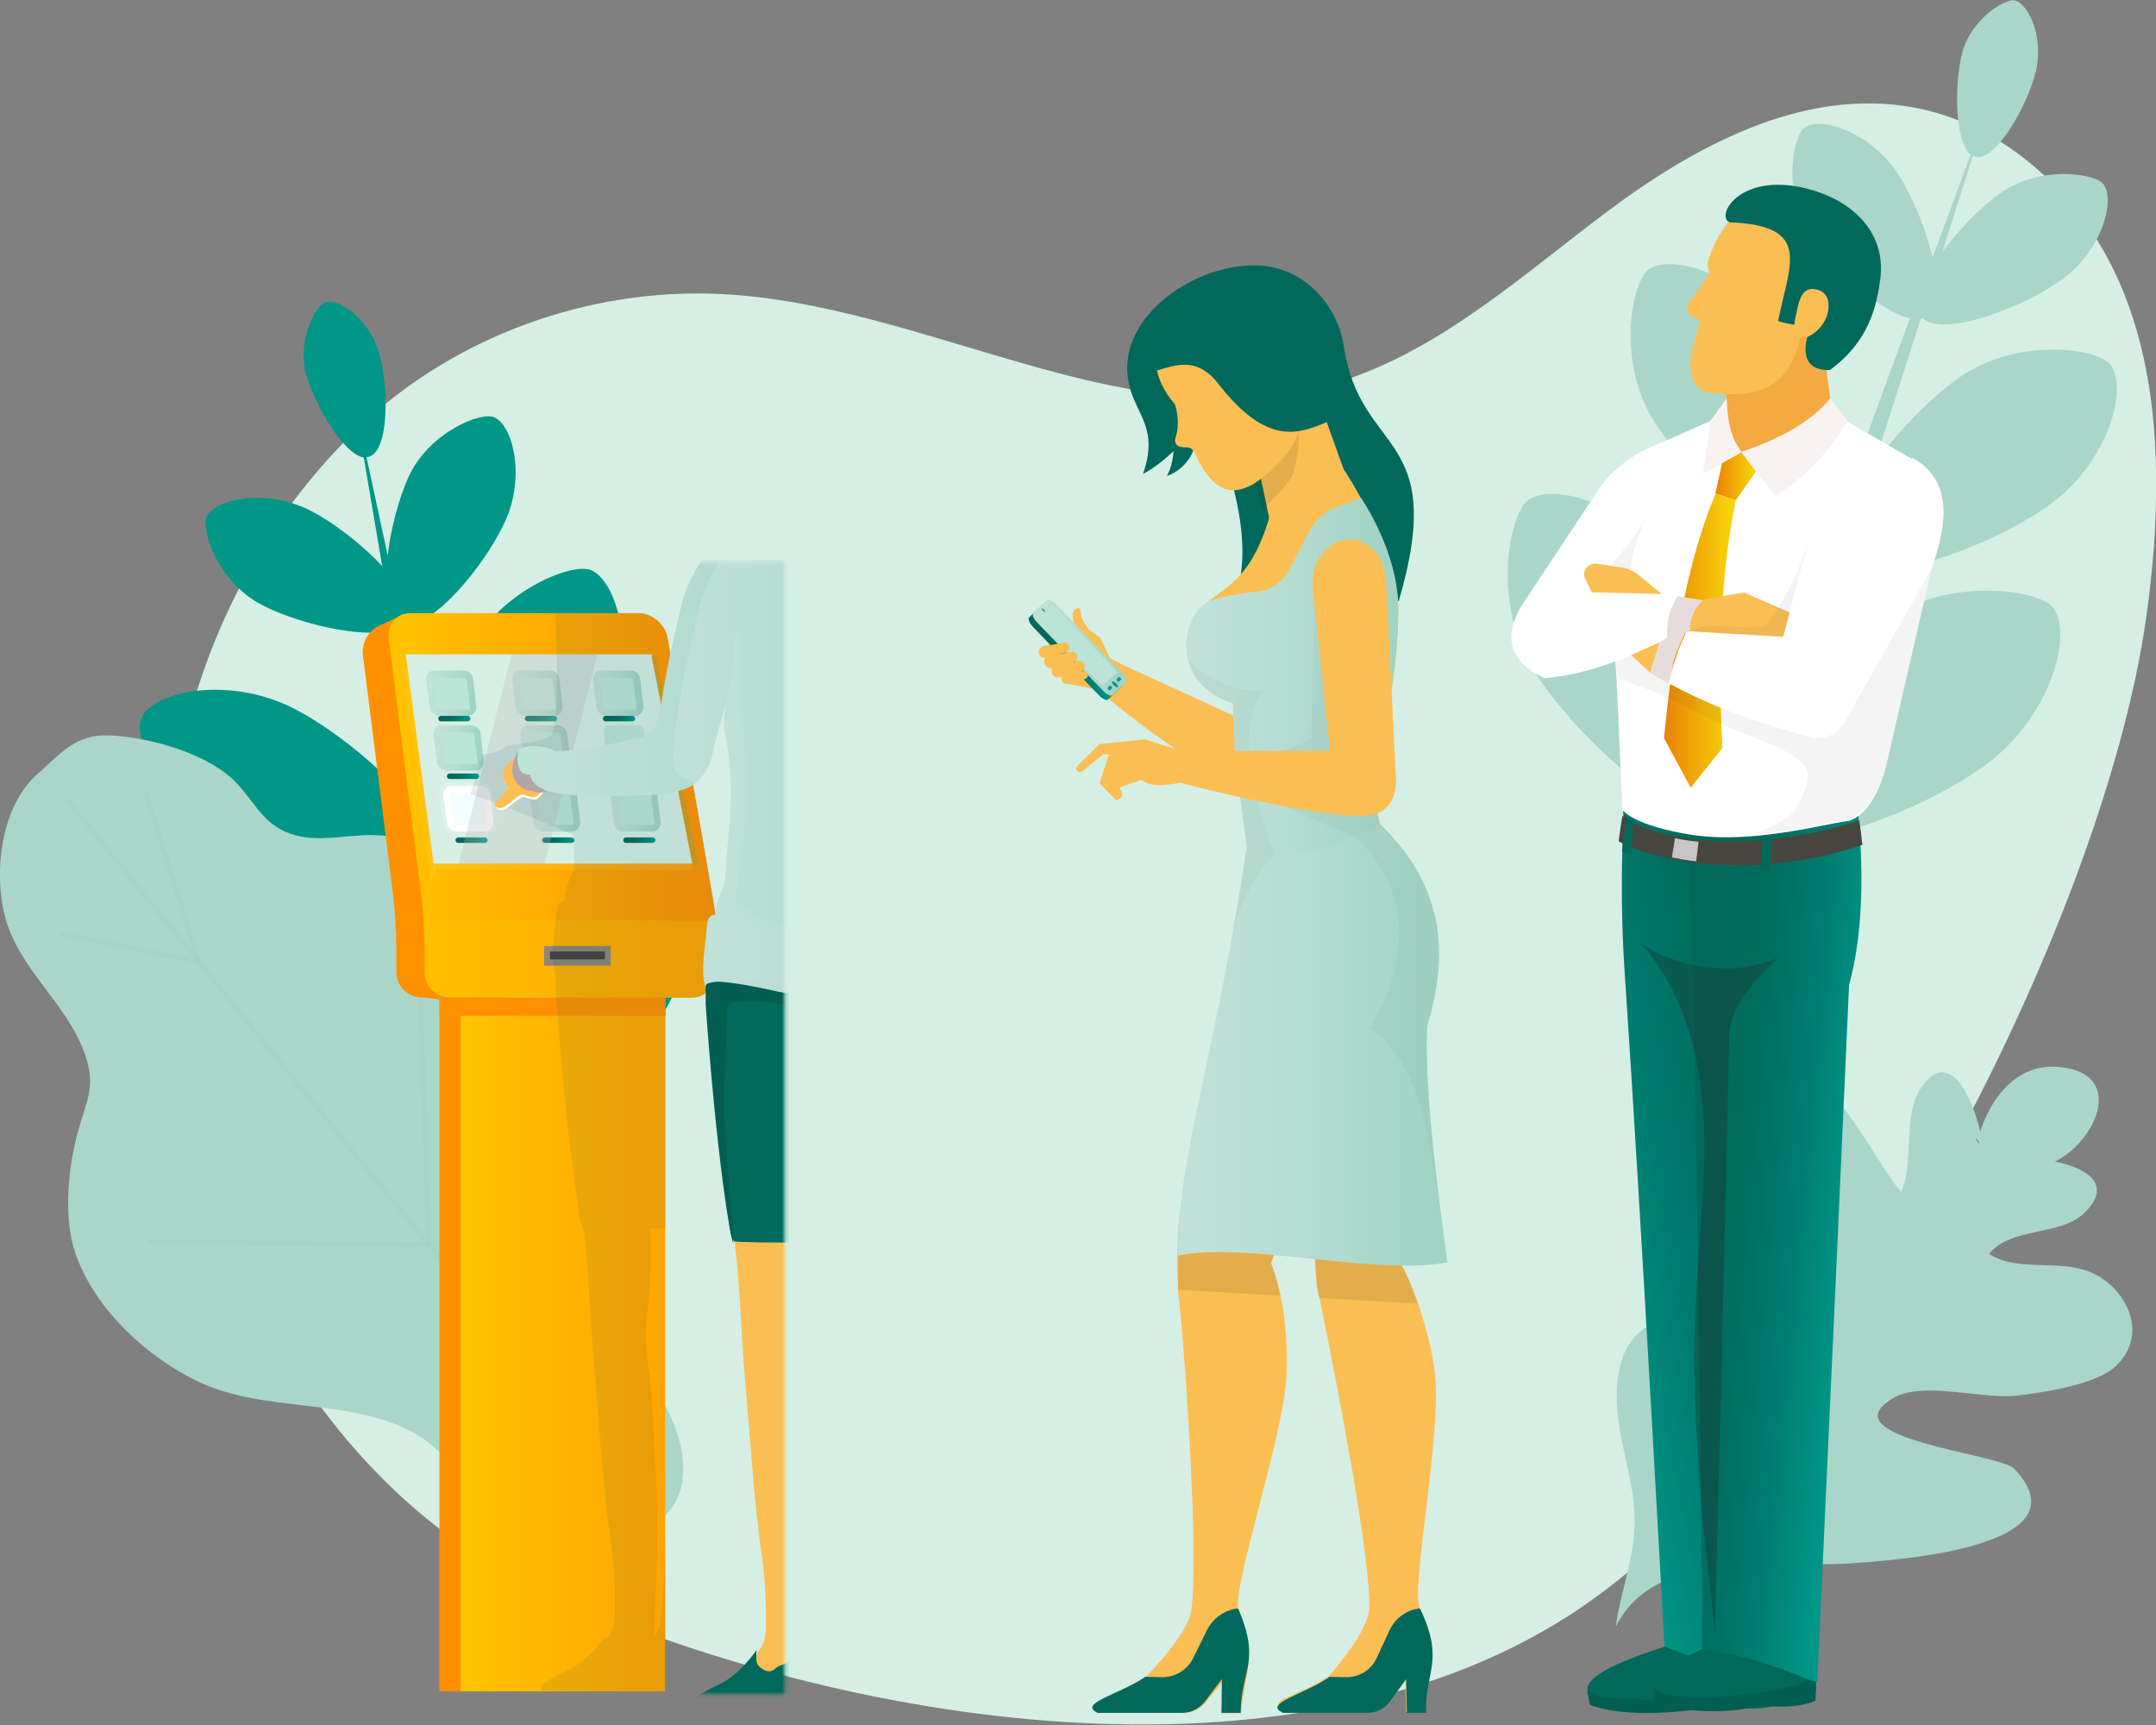 <svg width="550" height="440" viewBox="0 0 550 440" fill="none" xmlns="http://www.w3.org/2000/svg">
<rect x="0" y="0" width="550" height="440" fill="#808080" stroke="none"/>
<g clip-path="url(#clip0)">
<path d="M540.3 71.2C530.8 50 511.7 31.7 488.1 27.4C459.6 22.2 431.6 37.6 408.9 54.8C386.1 72 364.1 92.1 336 99C285.8 111.3 235.8 77.6 184 75C150.2 73.3 115.9 85.9 91.9 108.7C2.3 193.8 41.6 362.4 138.3 405.7C216.3 440.7 328.3 457.9 399.9 412.3C468.2 368.8 536.5 235.7 547.5 157.5C548.4 151.4 549 145.2 549.5 139.1C551 116.2 549.8 92.4 540.3 71.2Z" fill="#D5EFE5"/>
<path d="M132.4 232.1C129 239.5 126.1 249.6 124.4 259.6L116.4 222.4C126.6 225.8 147.3 200.8 154.9 184.2C162.6 167.3 157.7 148.3 150.7 145.4C146 143.4 126.4 150.9 118.7 167.8C115.2 175.6 112.2 186.8 110.9 197.1L102.7 159.4C102.8 159.3 102.9 159.2 103.1 159.1C110.2 160.6 123.9 144 128.9 132.9C134.1 121.4 130.8 108.4 126 106.4C122.8 105 109.4 110.2 104.2 121.7C101.8 127 99.7 134.7 98.9 141.7L93.5 116.6C93.7 116.6 93.9 116.6 94.1 116.5C99.3 115 99.2 98.8 96.7 90C94.3 81.6 86.5 76 83 77.1C80.6 77.8 75.7 86.8 78.1 95.5C80.4 103.5 87.7 115.9 92.8 116.7C94 123.9 95.6 133.3 97.5 144.4C92.3 138.8 85.1 133.3 79.3 130.3C68.1 124.5 55 127.2 52.7 131.8C51.2 135 55.6 148.5 66.8 154.3C76 159.1 92.6 163 100.2 160.7C102.8 175.9 105.7 192.9 108.6 210.2C102.1 199.7 86.6 186.7 75.1 180.8C58.6 172.3 39.4 176.2 36.1 183C33.9 187.6 40.4 207.5 56.8 216.1C73 224.4 104.6 231.2 110.6 222.2C114 241.9 117.3 261.6 120.4 279.3C112.7 267.5 95.7 253.4 82.9 246.8C64.2 237.1 42.4 241.6 38.7 249.3C36.2 254.6 43.5 277.2 62.2 286.8C80.3 296.1 115.5 303.7 123 294.2C128 323.2 131.7 343.7 131.9 343.9L141.7 339.9L131.8 294.3C143.9 294.5 165.3 268.4 173.3 250.6C182 231.4 176.4 209.9 168.5 206.6C163.3 204.4 141.1 212.9 132.4 232.1Z" fill="#009688"/>
<path d="M479.5 159C472.9 163.8 465.3 171.1 458.9 178.9L470.4 142.7C477.5 150.8 508 139.4 522.8 128.8C537.8 118 543 99.1 538.4 93C535.3 88.9 514.6 85.7 499.5 96.5C492.5 101.5 484.4 109.8 478.2 118.1L490 81.3C490.2 81.3 490.3 81.2 490.5 81.2C495.9 86.1 516 78.5 525.9 71.4C536.2 64 539.7 51.1 536.6 47C534.5 44.2 520.4 42 510.1 49.4C505.3 52.8 499.8 58.5 495.5 64.2L503.3 39.7C503.5 39.8 503.7 39.9 503.9 40C509.1 41.3 517.1 27.1 519.3 18.4C521.5 9.6 517.5 0.9 513.9 0.1C511.5 -0.4 502.7 4.9 500.5 13.7C498.5 21.8 498.7 36.1 502.7 39.4C500.2 46.2 496.9 55.2 493 65.7C491.3 58.3 487.8 49.9 484.2 44.4C477.3 33.8 464.7 29.6 460.4 32.5C457.5 34.5 454.6 48.5 461.4 59.1C467 67.8 479.4 79.5 487.2 81.2C481.9 95.7 476 111.8 469.9 128.3C469.5 115.9 462.5 97 455.5 86.1C445.4 70.5 426.9 64.4 420.6 68.7C416.4 71.6 412.1 92.1 422.1 107.7C432 123 456.1 144.5 465.7 139.8C458.8 158.6 451.9 177.3 445.8 194.2C445 180.2 437.3 159.4 429.5 147.3C418.1 129.6 397 122.6 389.9 127.5C385.1 130.8 380.2 154.1 391.7 171.7C402.7 188.8 429.5 212.9 440.7 208.3C430.6 236 423.6 255.6 423.7 255.8L434.2 257.2L448.3 212.7C458.7 218.9 490.2 206.9 506 195.5C523.1 183.2 529 161.8 523.7 154.9C520.1 150.4 496.6 146.7 479.5 159Z" fill="#AAD6C9"/>
<path d="M10.4 196.7C0.6 204.5 -1.7 221.2 1.1 233.1C4.5 247.3 17.3 255.8 21.8 269.3C24.4 276.9 22.2 280.6 20.1 287.9C17.4 297.2 16 310.5 19.3 319.9C24.2 333.9 37.6 346.4 51 352.6C67.8 360.4 88.5 356.5 105.3 365.3C116.8 371.4 122.3 387 134.3 392.2C146.6 397.5 172.2 393.8 174.1 377.5C176.2 359.2 158 346.8 157.3 329.5C156.9 319.6 161.2 309.2 161.3 299C161.4 285.6 159.1 269.6 153.1 257.4C141.8 234.3 121.4 213.1 94.6 213C88.4 213 81.7 214.7 75.5 213.1C67.6 211 65.7 205.6 60.6 200C53.6 192.4 39.1 188.3 28.6 187.6C20.3 187.1 16.8 190.8 10.6 196.5C11.1 196 11.7 195.5 12.2 195.1" fill="#AAD6C9"/>
<g opacity="0.3">
<g opacity="0.3">
<path opacity="0.3" d="M17.465 203.313L16.378 204.196L166.777 389.296L167.863 388.413L17.465 203.313Z" fill="#009688"/>
</g>
<g opacity="0.3">
<path opacity="0.3" d="M37.508 315.941L37.489 317.341L109.382 318.282L109.4 316.883L37.508 315.941Z" fill="#009688"/>
</g>
<g opacity="0.3">
<path opacity="0.3" d="M107.573 242.105L106.174 242.15L108.636 317.613L110.035 317.567L107.573 242.105Z" fill="#009688"/>
</g>
<g opacity="0.3">
<path opacity="0.3" d="M15.234 237.465L14.957 238.837L50.444 245.994L50.721 244.622L15.234 237.465Z" fill="#009688"/>
</g>
<g opacity="0.3">
<path opacity="0.3" d="M37.833 201.717L36.496 202.133L49.996 245.585L51.333 245.17L37.833 201.717Z" fill="#009688"/>
</g>
<g opacity="0.3">
<path opacity="0.3" d="M116.288 356.925L115.851 358.255L151.096 369.834L151.533 368.504L116.288 356.925Z" fill="#009688"/>
</g>
<g opacity="0.3">
<path opacity="0.3" d="M139.23 322.02L137.867 322.339L148.2 366.443L149.563 366.124L139.23 322.02Z" fill="#009688"/>
</g>
</g>
<path d="M505.9 292.6C504.9 284.3 498.4 265.5 490.2 277.3C485.2 284.4 488.5 295.8 485 304C478.1 296.9 460.3 256.6 444.3 273.4C434 284.2 449.8 313.7 454.8 325C451.3 320.6 443 315.6 438.6 321.5C434.6 326.9 441.6 339.7 443.5 345.2C434.8 341.5 428.9 332.2 419.4 338.9C412 344.2 411.9 354.6 412.9 362.5C414 371 416.9 378.8 417 387.5C417.1 397.4 413.5 405.2 412.2 414.9C422.4 394.4 453.4 400 471.7 398.8C481.5 398.1 533.3 395.1 513.8 374.6C510.2 370.8 466.1 366.9 482.8 356.7C490.3 352.1 505.8 357 514.4 356C521.2 355.2 534.9 353.2 539.8 348.4C548.6 340 542.1 327.9 532.8 324.3C524.8 321.2 514.4 324.5 507.4 319.8C513.3 312.8 525.5 315.4 531.7 309.4C539.5 301.9 531.6 297.7 524.2 296.3C535.2 290.9 542.6 272.9 524.2 272.1C517.6 271.8 512.5 275.5 509 280.6C506.6 284.1 503.1 292.1 505.8 292.3C505.1 291.9 504.1 291.1 504 290.2" fill="#AAD6C9"/>
<path d="M441 430.1L441.1 430.5L441.4 431.8L442 434.4L442.3 435.6C442.8 435.6 443.4 435.6 443.9 435.7C447.7 435.9 451.501 435.9 454.201 434.4L453.9 431.6L447.1 430.8L445.9 430.7L441.201 430.1H441Z" fill="#00695C"/>
<path d="M404.9 431.4L405.6 434.9C413.2 437.6 425.1 437.7 440.4 434.8C440.9 434.7 441.5 434.6 442 434.5C442.9 434.3 443.8 434.1 444.7 433.9C447.6 433.3 450.6 432.5 453.8 431.7V431.6L453.2 428.8C453.2 428.7 453.2 428.6 453.1 428.5L452.9 427.5L448 427.9L446.4 428L441.4 428.4L404.9 431.4Z" fill="#025E51"/>
<path d="M453.301 428.7C452.101 429.5 449.901 430.2 447.101 430.8C445.401 431.2 443.501 431.5 441.501 431.8C441.301 431.8 441.101 431.9 441.001 431.9C427.501 433.9 408.201 434.3 405.001 431.3C404.501 428.9 408.101 426.3 414.901 423.5C415.601 423.2 416.301 423 417.001 422.7C417.501 422.5 418.001 422.3 418.601 422.1C419.301 421.8 420.001 421.6 420.801 421.3C421.301 421.1 421.801 420.9 422.401 420.8C423.101 420.5 423.901 420.3 424.701 420C425.601 419.7 426.601 419.4 427.501 419.1C428.501 418.8 429.601 418.5 430.701 418.1C435.901 416.6 439.901 416.4 443.001 417.1C447.501 418.1 450.101 420.8 451.601 423.5C452.401 424.9 452.901 426.2 453.101 427.3C453.201 427.7 453.301 428 453.401 428.3C453.201 428.5 453.201 428.6 453.301 428.7Z" fill="#00695C"/>
<path d="M424.6 420L446.1 427.9L451 429.7L453.7 430.7L455.9 431.5L455.1 416.2L449.3 298.3L446.8 247L445.5 220.7L445.2 214.6L445.1 213.2L431.1 209.8L414 205.6C414.1 205.7 414.1 206.6 414.1 208.1C414.1 209.6 414 211.8 413.9 214.5C413.7 222.2 413.5 234.5 414.5 248.7C418.7 310.9 424.6 420 424.6 420Z" fill="url(#paint0_linear)"/>
<path d="M463.3 430.8L463.1 433.8C460.4 435 457 435.4 453.6 435.3C451.9 435.3 450.2 435.2 448.5 435.1C448.4 435.1 448.3 435.1 448.2 435.1L448.1 433.8L448 431.7V431L447.9 429.5V429H448.1L455.1 429.8L456.1 429.9L456.9 430L463.3 430.8Z" fill="#025E51"/>
<path d="M463.3 430.8C460.3 431.8 457.4 432.7 454.7 433.4C454.1 433.6 453.5 433.7 452.8 433.9C452.6 433.9 451.1 434.6 448.5 435.2C443.3 436.4 433.9 437.7 421.9 434.4V430.5L453.3 427.1L457.2 426.7L460.7 426.3L463.2 426V427.1C463.2 427.2 463.2 427.2 463.2 427.3C463.2 427.4 463.2 427.4 463.2 427.4L463.3 430.8Z" fill="#025E51"/>
<path d="M463.3 427.5C462.2 428.4 460.2 429.2 457.7 429.9C457.5 430 457.2 430 456.9 430.1C456.6 430.2 456.3 430.3 456 430.3C455 430.6 453.9 430.8 452.7 431C452.6 431 452.4 431.1 452.2 431.1C450.8 431.4 449.4 431.6 448 431.8C436.9 433.4 423.8 433.4 421.9 430.5C421.9 427.9 425.4 425 431.6 421.9C432.2 421.6 432.8 421.3 433.5 421C433.7 420.9 433.9 420.8 434.1 420.7C434.4 420.6 434.7 420.4 435 420.3C435.6 420 436.3 419.7 437 419.4C437.5 419.2 437.9 419 438.4 418.8C439.1 418.5 439.8 418.3 440.5 418C441.3 417.7 442.2 417.3 443.1 417C444 416.6 445 416.3 445.9 415.9C450.5 414.2 454 414 456.4 414.8C457.6 415.2 458.7 415.8 459.5 416.5C461.1 417.9 462.1 419.9 462.6 421.8C463 423.3 463.2 424.8 463.3 426C463.3 426.4 463.3 426.8 463.3 427.1C463.3 427.2 463.3 427.2 463.3 427.3C463.3 427.4 463.3 427.5 463.3 427.5Z" fill="#00695C"/>
<path d="M430 207.3C430.1 207.3 430.3 208.1 430.4 209.7C430.5 210.8 430.601 212.2 430.701 213.9C430.801 215.6 430.9 217.6 431 219.9C431.3 226.7 431.5 236 431.8 246.8C432.2 261.7 432.5 279.6 432.8 298.1C433.1 315 433.3 332.4 433.5 348.7C434 388.3 434.3 420.7 434.3 420.7C444.9 422.2 452.1 424.8 457 426.7C458.8 427.4 460.401 428 461.701 428.5C462.3 428.7 462.9 428.9 463.5 429H463.6L468.5 322.3L471.701 251.2C474.601 240.8 475.3 228 474.6 215.3C474.5 213.2 474.3 211.2 474.201 209.1C474.101 208.5 474.1 207.9 474 207.3C473.9 206.7 473.9 206 473.8 205.4L430 207.3Z" fill="url(#paint1_linear)"/>
<path d="M412.9 214.6C418 217.2 424.6 219.1 431.9 220C435.7 220.5 439.7 220.7 443.8 220.7C453.9 220.7 464.7 219 475.1 215.5C474.9 213.4 474.6 211.3 474.3 209.3C464.1 212.6 453.7 214.3 444.2 214.6C439.6 214.7 435.3 214.5 431.3 214C424.1 213 418.1 211.1 413.9 208.1C413.6 209.6 413.3 211.8 412.9 214.6Z" fill="#47463E"/>
<path d="M427.3 213.8C429.2 214.2 431.2 214.5 433.3 214.7L432.701 219.7C430.601 219.5 428.5 219.1 426.5 218.7L427.3 213.8Z" fill="#C6C6C6"/>
<path d="M449.6 213.2C450.4 213.2 451.2 213.1 452 213.1L451.6 222C450.8 222 450 222.1 449.2 222.1L449.6 213.2Z" fill="#00695C"/>
<path d="M416.8 209.3L416.1 218.2C415.4 217.9 414.5 217.6 413.8 217.3L415 208.3C415.6 208.6 416 209 416.8 209.3Z" fill="#00695C"/>
<path opacity="0.3" d="M432.6 331.7C431.2 359.8 434.2 388.1 437.5 416.2C437.5 416.2 440.6 292.3 441.1 264.4C441.2 257 448.201 249.1 453.701 244.3C450.401 245.7 446.9 246.5 443.4 246.9C440.9 247.1 438.301 247.1 435.701 246.8C429.601 246.1 423.6 244 418.5 240.5C429.2 252.5 433.7 268.7 434.6 284.5C435.5 300.3 433.3 316 432.6 331.7Z" fill="#232323"/>
<path d="M388.1 154.6L404.3 150.7L405.7 150.4L409.6 149.5L410.9 149.2V149.7L411 151.4L411.1 153.2L411.7 162.5L412.1 168.9L412.4 173.6L413.9 206.6C413.9 206.6 416.5 210.6 431.9 213C436.7 213.7 441.9 213.7 446.9 213.3C458.2 212.4 468.7 209.6 471.6 209.4C478.7 207.3 481.3 194.7 481.3 194.7L492.7 145.2L492.1 142L487.8 117.1L471.2 107.5L465 103.9L456.1 98.7L440.7 105.5L436.3 107.4L422 113.7C416.4 115.9 411.6 119.6 408.1 124.4L388.1 154.6Z" fill="white"/>
<path opacity="0.05" d="M420 132C414.5 141 407.2 148.9 398.8 155.1C405.3 154 411.8 152.9 418.2 151.8C417.1 151.3 416.3 150.2 416 149.1C415.7 147.9 415.8 146.7 415.9 145.5C416.5 140.8 417.9 136.2 420 132Z" fill="#1D1D1B"/>
<path d="M442.8 127.6C438.9 146.7 438.2 168.1 439.4 190.8L431.3 200.9L424.5 188.3C426.8 164.6 430.5 142.9 437.6 126L442.8 127.6Z" fill="url(#paint2_linear)"/>
<path opacity="0.05" d="M397.4 172.5C402.3 171.8 407.2 170.4 412.2 168.6L412.5 173.3C413.8 173.5 415.2 173.9 416.5 174.4C419.7 175.5 422.7 176.8 425.6 178.1C429.8 180 433.7 182 437.6 184C438.1 184.3 438.6 184.5 439.1 184.7C444.5 187.2 449.4 188.6 454.9 191.3C457.9 192.8 461.5 195.1 461.2 198.4C461 200.9 458.2 207.2 456.1 208.5C453.2 210.3 450.1 211.7 446.9 212.9C458.2 212 468.7 209.2 471.6 209C478.7 206.9 481.3 194.3 481.3 194.3L492.7 144.8C493.5 142.5 494.2 140.3 494.7 138.1C493.9 139.3 493 140.4 492.2 141.6C487.2 148.5 482.2 155.4 477.2 162.4C472.2 169.2 466.7 176.5 458.5 178.8C452 180.6 445.2 178.8 439 175.9C437.1 175 435.2 174 433.3 172.9C431.2 171.6 429.1 170.3 426.9 169L426.8 168.9C425.4 168.1 424 167.2 422.5 166.5C422.5 166.5 422.5 166.5 422.4 166.5C421.6 166.1 420.8 165.7 420 165.3C420 165.3 420 165.3 419.9 165.3C417.2 164 414.5 162.9 411.6 162.3C410.8 162.1 410 162 409.2 161.9C406.5 161.5 403.6 161.7 401.5 163.3C398.9 165.4 398.4 169.2 397.4 172.5Z" fill="#1D1D1B"/>
<path d="M460.3 157.9L444.9 151.1L434.4 153C430.7 155.7 430.5 160.1 431.7 162.8L455.3 164.7L460.3 157.9Z" fill="#FBBE52"/>
<path d="M423.6 163.4L428.5 161L430 161.1C427.9 165.4 426.3 169.8 425.7 174.4C424 173.5 422.4 172.5 420.8 171.5L423.6 163.4Z" fill="#E6DCDC"/>
<path d="M425.8 174.4C425.9 174.4 426 174.5 426.1 174.5C430.2 176.7 434.4 178.7 439.1 180.6C445.6 183.2 452.8 185.5 461.2 187.9C464.7 189 468.5 187.6 470.4 184.5L492.8 144.9C493.6 142.6 494.3 140.4 494.8 138.2C497 129 495.9 121.3 487.9 116.8L462 135.4L461.6 137.1L456.6 156.1L454.9 162.4L439.2 161.5L431.2 161H430.8H430.2C430.2 161.1 430.1 161.2 430.1 161.3C429.9 161.8 429.7 162.2 429.5 162.7C429.4 163 429.3 163.2 429.1 163.5C429 163.8 428.9 164 428.8 164.3C428.6 164.7 428.5 165.1 428.3 165.5C428.1 165.9 428 166.3 427.9 166.7C427.6 167.5 427.4 168.2 427.1 169C427.1 169.1 427.1 169.2 427 169.2C426.9 169.5 426.9 169.7 426.8 170C426.8 170.1 426.7 170.3 426.7 170.4C426.6 170.7 426.6 170.9 426.5 171.2C426.4 171.6 426.3 171.9 426.3 172.3C426.3 172.4 426.2 172.5 426.2 172.7C426.2 172.9 426.1 173.1 426.1 173.3C425.9 173.7 425.8 174 425.8 174.4Z" fill="white"/>
<path d="M427.9 152.1L434.4 153.1C431.7 155.9 431 158.5 431.2 161L425.3 162.9C425 159.3 425.7 155.7 427.9 152.1Z" fill="#E6DCDC"/>
<path d="M394 173C395.1 172.9 396.2 172.7 397.4 172.6C402.3 171.9 407.2 170.5 412.2 168.7C413.6 168.2 414.9 167.7 416.3 167.1C417.6 166.6 418.9 166 420.1 165.4C421.2 164.9 422.3 164.4 423.4 163.8C423.4 163.8 423.5 163.8 423.5 163.7C424.1 163.4 424.6 163.1 425.2 162.8C425.2 162.7 425.2 162.6 425.2 162.5C425 159 425.8 155.5 427.9 152L424 151.4L416.6 150.3L410.9 149.5L409.6 149.3L406.3 148.8L404.9 148.6L400.6 148L388.1 154.6C383.3 162.8 385.3 168.9 394 173Z" fill="white"/>
<path d="M423.9 151.5L417.9 146.6C416.6 145.6 415.1 144.9 413.5 144.7L407.4 143.8C406.1 143.6 404.8 144.3 404.3 145.5C404 146.2 404 146.9 404.3 147.5L406.1 151.1L423.9 151.5Z" fill="#FBBE52"/>
<path d="M420.9 171.5L423.4 163.8L416.1 167.1L420.9 171.5Z" fill="#FBBE52"/>
<path opacity="0.05" d="M430.1 161.1L454.8 162.6L461.5 137.3C460.2 141.3 457.9 148 455.6 151.6C453.4 155.2 453.2 155.9 450.7 159.1C448.8 161.6 436.2 157.9 430.1 161.1Z" fill="#1D1D1B"/>
<path d="M466.9 101.7L463.3 74.3C453.5 75.5 440.5 76.8 438.2 76.6C438.2 76.6 440.4 94.5 440.4 101.7C438.9 120.4 450.7 125.1 466.9 101.7Z" fill="#F2AA41"/>
<path d="M471.6 85.2C474.5 81.3 474.9 79.4 476.2 74.6C480.9 52.7 467.7 52.6 459.7 50.6C450.2 48.7 439.7 52.8 435.6 67.1C435.7 68.6 436 69.9 436 69.9L430.9 77.2C430.1 78.4 430.5 80.1 431.8 80.7L433.7 81.8C433.4 83.3 431.6 89.5 431.6 89.5C430.8 93.2 431 99.3 436 100.1C450.4 102.3 457.4 97.1 459.6 84.4C463.2 85 469.5 88.1 471.6 85.2Z" fill="#FBBE52"/>
<path d="M466.8 94.4C454.9 94.6 463.8 79.2 463.8 79.2C463.8 79.2 459.9 81.8 458.4 83C456 82.4 455.7 82.6 453.6 81.9C456.4 67.5 462.6 57.5 441.2 56.7C437.4 55 444.3 43 462.7 48.6C473.4 51.9 481 59.8 479.7 70.9C478.8 77.9 476.9 87 466.8 94.4Z" fill="#00695C"/>
<path d="M466.2 80.1C465.3 83.5 461.5 86.7 459.3 86.1C457.1 85.5 457.6 82.6 458.4 79.2C458.9 76.9 459.6 73.8 462.2 73.7C464.5 73.7 467.4 75.1 466.2 80.1Z" fill="#FBBE52"/>
<path d="M448 120.2L444.3 115.3L439.3 118.1L437.6 125.9L442.8 127.6L448 120.2Z" fill="url(#paint3_linear)"/>
<path d="M471.3 107.3L466.9 101.6C461.8 107.9 453.7 112 444.2 115.3L452.8 126.5C460.6 121.7 466.7 115.2 471.3 107.3Z" fill="#F9F2F2"/>
<path d="M444.3 115.3L434.4 120.9L436.4 107.2L440.5 101.6C440.6 106.8 441.4 111.5 444.3 115.3Z" fill="#F9F2F2"/>
<path d="M325.9 435.5C325.9 435.8 326.1 436.1 326.4 436.3C326.6 436.4 326.9 436.6 327.3 436.8H348.9C350 436.8 351.1 436.5 352.1 436.1C352.8 435.7 353.5 435.2 354 434.6C354.2 434.4 354.4 434.2 354.5 434L356.3 431.4L356.6 430.9L358.5 428.2L358.7 436.7H363.7C363.7 434.9 363.7 433.3 363.9 431.9C364 431.4 364 430.9 364.1 430.4C364.1 430.2 364.2 430 364.2 429.8C364.3 429.2 364.4 428.7 364.5 428.2C364.6 427.9 364.6 427.6 364.7 427.4C364.9 426.3 365.1 425.3 365.2 424.3C365.2 423.9 365.3 423.6 365.3 423.2C365.3 422.7 365.3 422.3 365.3 421.8C365.3 421.4 365.3 421.1 365.3 420.7C365.3 420.4 365.3 420 365.2 419.6C365.2 419.5 365.2 419.4 365.2 419.4C365.2 419 365.1 418.6 365 418.2C364.9 417.8 364.8 417.3 364.7 416.8C364.3 415.4 363.8 413.8 363 412C362.8 411.4 362.5 410.8 362.2 410.2C359.8 405 368 365.1 366 349.9C365.4 345.1 364.3 340.8 363.2 337.1C362.7 335.4 362.2 333.8 361.7 332.3C360.7 329.5 359.8 327.3 359 325.5C357.9 323.1 357 321.7 357 321.7C357.8 317.8 359.3 310.4 359.2 306.7C359.2 305.5 359 304.7 358.6 304.4C352.6 301.1 338.1 297.9 335.5 302.4C335.2 303 335 304.8 335 307.4C334.9 314 335.6 324.9 335.9 327.9V328C335.9 328 336.1 329 336.5 330.8C336.8 331.9 337.1 333.3 337.4 335C340.9 352.3 349.6 396.6 349.3 410.1C349.2 415.8 340.7 425.6 339.1 427.4C339 427.5 338.9 427.6 338.9 427.6C338.5 427.9 338.1 428.2 337.6 428.4C337.2 428.6 336.8 428.9 336.5 429.1C335 429.9 333.4 430.6 332 431.3C331.3 431.6 330.6 431.9 330 432.2C330 432.2 330 432.2 329.9 432.2C329.3 432.5 328.7 432.8 328.2 433C327.5 433.3 327 433.7 326.6 434C326.5 434.1 326.4 434.1 326.4 434.2C326.3 434.3 326.2 434.3 326.2 434.4C326.1 434.5 326.1 434.5 326.1 434.6C326 434.7 326 434.7 326 434.8C325.9 435.4 325.9 435.5 325.9 435.5Z" fill="#FBBE52"/>
<path d="M362.3 410.4C362.2 410.3 361.8 410.3 361.3 410.4C358.3 411 355.8 413 354.5 415.8L351.2 422.9C349.8 426 346.7 427.9 343.2 427.8L339.1 427.7C339 427.8 338.9 427.9 338.9 427.9C332.5 432.3 322.1 434.5 327.3 436.9H348.9C351.2 436.9 353.3 435.8 354.6 434L358.7 428.3L358.9 436.9H363.8C363.5 426 368.6 423.8 362.3 410.4Z" fill="#00695C"/>
<path d="M279.401 436.6C279.601 436.7 279.801 436.8 280.001 436.9H301.601C301.901 436.9 302.101 436.9 302.401 436.9C302.701 436.9 303.001 436.8 303.301 436.8C303.601 436.7 303.801 436.7 304.101 436.6C305.401 436.2 306.701 435.3 307.601 434.2L311.701 429.3L312.301 428.5L311.601 436.7V437H316.601C317.001 432.2 317.901 429.1 318.301 426C318.301 425.9 318.301 425.8 318.301 425.7C318.801 421.8 318.601 417.8 316.001 410.5C314.101 405.3 327.701 365.6 328.201 350.5C328.501 342.1 327.701 335.4 326.701 330.6C325.601 325.2 324.301 322.3 324.301 322.3C325.701 318.2 328.101 310.5 328.201 308C328.201 307.6 328.201 307.3 328.101 307.3C322.801 303.4 306.701 303.3 302.801 305.9C302.101 306.3 301.601 307.4 301.301 308.9C300.301 312.9 300.401 319.6 300.401 323.9L300.501 328.7C300.501 328.7 300.501 328.8 300.501 329.1C300.601 330 300.801 332.3 301.201 335.7C302.801 352.9 305.701 397.3 303.901 410.8C303.101 417 292.201 427.8 292.201 427.8C287.901 430.5 282.401 432.5 280.001 434.2C279.801 434.3 279.701 434.4 279.501 434.5C279.401 434.5 279.401 434.6 279.301 434.6C279.201 434.7 279.101 434.7 279.001 434.9C278.601 435.5 278.601 436 279.401 436.6Z" fill="#FBBE52"/>
<path d="M315.9 410.4C315.9 410.3 315.5 410.3 314.9 410.4C311.9 411 309.3 413 307.9 415.8L304.4 422.9C302.9 426 299.7 427.9 296.2 427.8L292.1 427.7C292 427.8 291.9 427.9 291.9 427.9C285.3 432.3 274.9 434.5 280 436.9H301.6C303.9 436.9 306 435.8 307.4 434L311.7 428.3L311.6 436.9H316.5C316.6 426 321.7 423.9 315.9 410.4Z" fill="#00695C"/>
<path opacity="0.1" d="M335.101 307.7C335.001 314.3 335.701 325.2 336.001 328.2V328.3C336.001 328.3 336.201 329.3 336.601 331.1L361.701 332.5C360.701 329.7 359.801 327.5 359.001 325.7C357.901 323.3 357.001 321.9 357.001 321.9C357.801 318 359.301 310.6 359.201 306.9L335.101 307.7Z" fill="#1D1D1B"/>
<path opacity="0.1" d="M300.4 323.8L300.5 328.6C300.5 328.6 300.5 328.7 300.5 329L326.6 330.5C325.5 325.1 324.201 322.2 324.201 322.2C325.601 318.1 328 310.4 328.1 307.9L301.1 308.7C300.3 312.7 300.4 319.5 300.4 323.8Z" fill="#1D1D1B"/>
<path d="M334.9 145.7L316.5 192.4C312 201.9 326 210.3 331.4 198.2L352.4 152.6C358.3 136.9 340.1 132.9 334.9 145.7Z" fill="#FBBE52"/>
<path d="M327.7 188.5L282.3 167.7C282.3 167.7 277.7 173.5 277.9 173.8C287.8 183.6 312.7 200.4 320.2 203.2C329 206.9 336.3 193.1 327.7 188.5Z" fill="#FBBE52"/>
<path d="M329 141.2C332 134.8 331.4 127.2 329.5 120.3C327.5 113.5 324.3 107.1 322 100.3C319.8 93.7 318.5 86.7 318.3 79.8C312.9 86.9 308 96.5 309.2 105.4C310.1 111.5 313.2 118.6 314.7 124.6C317.4 135.6 318.3 145.9 313.8 156.2C319.7 152.1 325.9 147.7 329 141.2Z" fill="#00695C"/>
<path d="M305 112.4C305.3 109.6 304.5 106.8 303.5 104.2C301.5 99 298.7 94.1 295.3 89.7C296.3 94.5 297.2 99.4 298.2 104.2C299.4 109.9 300.4 116.2 297.7 121.4C301.5 120.1 304.6 116.5 305 112.4Z" fill="#00695C"/>
<path d="M291.6 120.9C294.9 111.2 291.7 107.6 289.2 101.7C281 82.3 305.4 66.1 322.3 67.8C333.7 69 341.3 78.5 342.8 88.3C347 116.5 369.6 109.8 356.8 153.4C352.9 149.4 354.7 136.9 349.2 135.7C343.7 134.5 339.7 123.1 335.1 119.9C331.8 117.6 329.3 114.3 326.8 111.1C324.3 107.9 321.7 104.7 318.2 102.6C314.7 100.5 310.1 99.7 306.4 101.6C307.3 108.6 297.9 117.5 291.6 120.9Z" fill="#00695C"/>
<path d="M343.701 122.3L324.601 136.1L322.001 123.7L320.001 114.4L319.101 110.4L333.801 94.7L343.701 122.3Z" fill="#FBBE52"/>
<path d="M324.7 128.7C317.9 156.2 305.5 147.5 303.9 162.8C302.5 176.2 314.8 178.5 314.8 178.5C316.3 193 320.1 209.9 319.2 219.7C319.2 219.7 350.7 213.8 352.8 213.3C347.6 198.4 356.7 182.4 356.7 155.3C356.7 140.7 342.8 119.7 342.8 119.7C342.8 119.7 325.7 124.7 324.7 128.7Z" fill="#FBBE52"/>
<path d="M302.601 164.3C302.601 165.7 302.701 167 303.001 168.2C305.201 177 314.501 179.4 314.501 179.4C314.601 183 314.801 189.4 315.101 192.7C315.101 192.7 315.101 192.7 315.101 192.8C315.201 194 315.301 195.2 315.501 196.4C315.801 199.2 316.201 201.9 316.501 204.4C317.101 208.8 317.701 213 318.101 216.7C318.201 217.3 318.201 217.9 318.301 218.4C318.301 218.4 319.101 218.3 320.501 218.1C321.601 218 322.901 218.3 324.501 218.9C327.801 220.1 332.001 222.1 336.201 221.4C340.601 220.8 345.101 218.3 348.301 216.2C350.701 214.7 352.301 213.4 352.801 213.3C352.401 212.2 352.101 211.2 352.001 210.1L351.901 210C351.201 207.2 351.101 204.3 351.201 201.2C351.201 200.4 351.301 199.6 351.301 198.7C351.701 194.3 352.601 189.6 353.501 184.4C353.501 184.1 353.601 183.9 353.601 183.7C354.601 178.3 355.601 172.3 356.201 165.5C356.301 164.4 356.401 163.3 356.501 162.1C356.601 159.8 356.701 157.6 356.701 155.2C356.701 140.6 347.201 127 347.201 127C347.201 127 344.201 128.2 341.101 129.3C338.101 130.3 335.701 132.5 334.201 135.2C334.101 135.3 334.101 135.4 334.001 135.5L328.801 145.4C327.201 148.5 324.101 150.6 320.601 150.9C316.301 151.2 309.901 152.8 309.901 152.8C309.901 152.8 303.201 154.2 302.601 164.3Z" fill="url(#paint4_linear)"/>
<path d="M300.4 320.3C318.1 316.6 350.5 325.5 369.3 322C369.3 321.9 369.3 321.7 369.2 321.6C368.6 317.3 363 279 364.1 261.6C371.2 238.4 365.2 223.1 352 210.1L351.9 210C350.2 211.1 348 212.3 345.5 213.4C339.4 216.1 331.5 218.4 325.2 218.3C322.4 218.3 320 217.8 318.1 216.7L317.9 216.8C316.9 223.6 315.9 229.9 314.8 235.9C308 275.2 300.4 297.9 300.4 320.3Z" fill="url(#paint5_linear)"/>
<path opacity="0.1" d="M330.601 104.7C331.801 110 331.501 115.7 329.801 120.9C329.101 123.1 323.901 128.2 322.201 129.8L319.101 120.1C319.701 119.6 321.901 118.2 322.501 117.6C326.101 113.9 329.201 109.6 330.601 104.7Z" fill="#1D1D1B"/>
<path d="M299.701 103.1C276.601 76.4 343.8 51.6 338.5 96.4L332.201 99.1C333.501 108.4 330.701 114.9 322.001 121.9C313.301 128.6 308.901 123.5 305.501 117.1C304.901 116 304.601 114.1 302.701 114.1C300.201 114.2 299.301 113.2 300.001 111.2C300.701 109.2 300.601 105.6 299.701 103.1Z" fill="#FBBE52"/>
<path d="M341.5 106.6C342.1 102.4 342.7 98.1 342.6 93.9C342.5 89.7 341.701 85.4 339.701 81.6C336.5 75.7 330.401 71.6 323.701 70.4C317 69.2 310 71 304 74.4C295 79.5 291.5 87.9 291.5 94.6C295.6 96.3 303.3 88.2 310.8 97.9C325.4 116.7 334 108.8 341.5 106.6Z" fill="#00695C"/>
<path d="M283.101 167.8L280.701 162.7L277.701 160.5C277.701 160.5 275.801 158.3 275.701 156.1C275.601 154.2 273.601 155.4 273.601 156.8C273.601 158.1 274.501 161.9 274.501 161.9L266.101 164.9L271.701 174.3L279.901 175.9L287.201 179.7L291.101 172.2L283.101 167.8Z" fill="#FBBE52"/>
<path d="M262.5 157.5L266 154.2C266.4 153.8 267.4 154.3 268.3 155.2L285.2 172.7C286.1 173.6 286.5 174.7 286.2 175.1L282.7 178.4C282.3 178.8 281.3 178.3 280.4 177.4L263.5 159.9C262.6 158.9 262.2 157.9 262.5 157.5Z" fill="url(#paint6_linear)"/>
<path d="M283.801 177.3L287.301 174C287.701 173.6 287.301 172.6 286.301 171.6L269.401 154.1C268.501 153.2 267.501 152.7 267.101 153.1L263.601 156.4C263.201 156.8 263.601 157.8 264.601 158.8L281.501 176.3C282.401 177.2 283.501 177.7 283.801 177.3Z" fill="url(#paint7_linear)"/>
<path d="M284.901 171.5C285.001 171.4 284.901 171.2 284.701 171L269.001 154.8C268.801 154.6 268.601 154.5 268.501 154.6L265.001 157.9C264.901 158 265.001 158.2 265.201 158.4L280.901 174.6C281.101 174.8 281.301 174.9 281.401 174.8L284.901 171.5Z" fill="#BAE5D7"/>
<path d="M266 155.8C266.2 156 266.5 156.2 266.6 156.1C266.7 156 266.6 155.7 266.4 155.5C266.2 155.3 265.9 155.1 265.8 155.2C265.6 155.3 265.7 155.5 266 155.8Z" fill="#878787"/>
<path d="M284.101 174.8C284.501 175.2 285.001 175.4 285.101 175.3C285.301 175.1 285.101 174.7 284.701 174.3C284.301 173.9 283.801 173.7 283.701 173.8C283.501 173.9 283.701 174.3 284.101 174.8Z" fill="#009688"/>
<path d="M285.001 173.7C285.201 173.9 285.401 174 285.401 173.9L286.001 173.3C286.101 173.2 286.001 173 285.801 172.9C285.601 172.7 285.401 172.6 285.401 172.7L284.801 173.3C284.801 173.3 284.801 173.5 285.001 173.7Z" fill="#009688"/>
<path d="M282.701 175.9C282.901 176.1 283.1 176.2 283.1 176.1L283.701 175.5C283.801 175.4 283.7 175.2 283.5 175.1C283.3 174.9 283.1 174.8 283.1 174.9L282.5 175.5C282.5 175.5 282.601 175.7 282.701 175.9Z" fill="#009688"/>
<path d="M265 166.6C265.1 167.4 265.8 167.9 266.5 167.8L271.6 166.5C273.3 166.2 273.2 163.6 271.1 164L265.9 164.9C265.4 165.1 264.9 165.8 265 166.6Z" fill="#FBBE52"/>
<path d="M266.4 169.1C266.6 170 267.3 170.5 268.1 170.4L273.6 169C275.4 168.7 275.3 165.9 273.1 166.3L267.6 167.3C266.7 167.4 266.2 168.2 266.4 169.1Z" fill="#FBBE52"/>
<path d="M268.3 171.5C268.5 172.4 269.2 172.9 270 172.8L275.5 171.4C277.3 171.1 277.2 168.3 275 168.7L269.5 169.7C268.6 169.8 268.1 170.6 268.3 171.5Z" fill="#FBBE52"/>
<path d="M270.8 173.4C270.9 174.1 271.501 174.5 272.101 174.4L276.5 173.3C278 173 277.901 170.9 276.101 171.2L271.701 172C271.001 172.1 270.7 172.7 270.8 173.4Z" fill="#FBBE52"/>
<path opacity="0.03" d="M303 168.2C305.2 177 314.5 179.4 314.5 179.4C314.6 183 314.8 189.4 315.1 192.7C315.1 192.7 315.1 192.7 315.1 192.8C315.5 196.9 316 200.8 316.5 204.4C317.1 208.8 317.7 213 318.1 216.7L317.9 216.8C316.9 223.6 315.9 229.9 314.8 235.9C317.8 228.1 320.9 222 324.4 218.9C324.6 218.7 324.8 218.5 325.1 218.4C319.6 202.5 315.3 187 321.9 176.2C314.8 176.3 308.5 173.5 303 168.2Z" fill="#1D1D1B"/>
<path opacity="0.03" d="M315.7 196.3L316.4 200.8L345.5 213.4C346.5 214.3 347.5 215.2 348.3 216.2C360.2 229.1 358.9 245.7 349.5 262.3C364.7 272.9 364.8 295.7 369.2 321.6C368.6 317.3 363 279 364.1 261.6C371.2 238.4 365.2 223.1 352 210.1L351.9 210C351.2 207.2 351.1 204.3 351.2 201.2C351.2 200.4 351.3 199.6 351.3 198.7C351.7 194.3 352.6 189.6 353.5 184.4C353.5 184.1 353.6 183.9 353.6 183.7L335.2 154.5L334.5 188.5L315.7 196.3Z" fill="#1D1D1B"/>
<path d="M348.3 191.4L295.7 191.7C295.7 191.7 295.3 197.9 295.7 198.1C309 202.2 340.5 209 348.5 208C357.9 207.1 358 191.5 348.3 191.4Z" fill="#FBBE52"/>
<path d="M305.3 192.7L292 188.6L283.4 190.9L280.5 199.8L284.7 204.1C286.5 203.7 286.8 202.3 285.5 200.9L291.2 198.9C294.2 201.3 298.5 199.9 302 199.6L305.3 192.7Z" fill="#FBBE52"/>
<path d="M292 188.6L280.5 189.8L275 195.2C273.7 196.4 275.4 197.6 276.5 196.4L281.4 192.4L292.1 192.5V188.6H292Z" fill="#FBBE52"/>
<path d="M334.9 150.1L340.2 200C340.6 210.5 356.9 211.5 356.1 198.3L353.6 148.2C351.6 131.5 333.6 136.4 334.9 150.1Z" fill="#FBBE52"/>
<path d="M141.3 254.5C144.8 254.5 150.6 254.5 154.1 254.5H167.7C171.2 254.5 174.1 251.6 174.1 248.1V241.2C174.1 237.7 173.6 232 173 228.5L161.6 162.7C161 159.2 157.6 156.4 154.1 156.4L102.8 156.7L97.9 159.1C94.3 160.2 92.1 163.8 92.6 167.3L100.3 228.4C100.7 231.9 101.1 237.6 101.1 241.1V248C101.1 251.5 104 254.4 107.5 254.4L113.2 255C116.7 255 127.5 254.4 131 254.4H141.3V254.5Z" fill="#FF9100"/>
<path d="M150 254.5C153.5 254.5 159.3 254.5 162.8 254.5H176.4C179.9 254.5 182.8 251.6 182.8 248.1V241.2C182.8 237.7 182.3 232 181.7 228.5L170.3 162.7C169.7 159.2 166.3 156.4 162.8 156.4H104.8C101.3 156.4 98.8 159.2 99.2 162.7L107.5 228.4C107.9 231.9 108.3 237.6 108.3 241.1V248C108.3 251.5 111.2 254.4 114.7 254.4H126.9C130.4 254.4 136.2 254.4 139.7 254.4H150V254.5Z" fill="url(#paint8_linear)"/>
<path d="M182.8 234.8L170.3 162.7C169.7 159.2 166.3 156.4 162.8 156.4H104.8C101.3 156.4 98.8 159.2 99.2 162.7L108.3 234.8H182.8Z" fill="url(#paint9_linear)"/>
<path d="M145.4 254.5H112.1V431.4H145.4V254.5Z" fill="#FF9100"/>
<path d="M169.7 254.5H117.5V431.4H169.7V254.5Z" fill="url(#paint10_linear)"/>
<path d="M110.6 220.3L103.5 166.9H166.3L176.6 220.3H110.6Z" fill="#D5EFE5"/>
<path d="M169.8 254.5H112.1V259.1H169.8V254.5Z" fill="#FF9100"/>
<path d="M161.3 184H154.5C154.1 184 153.8 183.7 153.8 183.3C153.8 182.9 154.1 182.6 154.5 182.6H161.3C161.7 182.6 162 182.9 162 183.3C162.1 183.7 161.7 184 161.3 184Z" fill="url(#paint11_linear)"/>
<path d="M121.5 198.7H114.7C114.3 198.7 114 198.4 114 198C114 197.6 114.3 197.3 114.7 197.3H121.5C121.9 197.3 122.2 197.6 122.2 198C122.2 198.4 121.9 198.7 121.5 198.7Z" fill="url(#paint12_linear)"/>
<path d="M141.4 184H134.6C134.2 184 133.9 183.7 133.9 183.3C133.9 182.9 134.2 182.6 134.6 182.6H141.4C141.8 182.6 142.1 182.9 142.1 183.3C142.1 183.7 141.8 184 141.4 184Z" fill="url(#paint13_linear)"/>
<path d="M166.5 215H159.7C159.3 215 159 214.7 159 214.3C159 213.9 159.3 213.6 159.7 213.6H166.5C166.9 213.6 167.2 213.9 167.2 214.3C167.2 214.6 166.9 215 166.5 215Z" fill="url(#paint14_linear)"/>
<path d="M123.701 215H116.901C116.501 215 116.201 214.7 116.201 214.3C116.201 213.9 116.501 213.6 116.901 213.6H123.701C124.101 213.6 124.401 213.9 124.401 214.3C124.401 214.6 124.101 215 123.701 215Z" fill="url(#paint15_linear)"/>
<path d="M145.8 215H139C138.6 215 138.3 214.7 138.3 214.3C138.3 213.9 138.6 213.6 139 213.6H145.8C146.2 213.6 146.5 213.9 146.5 214.3C146.6 214.6 146.2 215 145.8 215Z" fill="url(#paint16_linear)"/>
<path d="M167.3 167.3L178.1 220.7L176.7 220.3L166.2 167.3H167.3Z" fill="#D39C20"/>
<path d="M156.6 195C155.8 195 155 194.3 154.9 193.5L154 186.5C153.9 185.7 154.5 185 155.3 185H162.7C163.5 185 164.3 185.7 164.3 186.5L165.1 193.4C165.2 194.2 164.6 194.9 163.8 194.9H156.6V195Z" fill="#BAE5D7"/>
<path d="M159.2 211.2C158.4 211.2 157.6 210.5 157.5 209.7L156.6 202.7C156.5 201.9 157.1 201.2 157.9 201.2H165.3C166.1 201.2 166.9 201.9 166.9 202.7L167.7 209.6C167.8 210.4 167.2 211.1 166.4 211.1H159.2V211.2Z" fill="#BAE5D7"/>
<path d="M166.4 212.1H159.1C157.9 212.1 156.7 211.1 156.6 209.9L155.7 202.9C155.6 202.3 155.8 201.6 156.2 201.2C156.6 200.7 157.2 200.5 157.8 200.5H165.2C166.5 200.5 167.6 201.5 167.7 202.7L168.5 209.6C168.6 210.2 168.4 210.9 168 211.3C167.7 211.8 167.1 212.1 166.4 212.1ZM157.9 202.2C157.8 202.2 157.6 202.2 157.6 202.3C157.5 202.4 157.5 202.5 157.5 202.7L158.4 209.7C158.4 210.1 158.8 210.4 159.2 210.4H166.5C166.6 210.4 166.8 210.4 166.8 210.3C166.9 210.2 166.9 210.1 166.9 209.9L166.1 203C166.1 202.6 165.7 202.3 165.3 202.3H157.9V202.2Z" fill="url(#paint17_linear)"/>
<path d="M138.6 211.2C137.8 211.2 137 210.5 136.9 209.7L136 202.7C135.9 201.9 136.5 201.2 137.3 201.2H144.7C145.5 201.2 146.3 201.9 146.3 202.7L147.1 209.6C147.2 210.4 146.6 211.1 145.8 211.1H138.6V211.2Z" fill="#BAE5D7"/>
<path d="M145.9 212.1H138.6C137.4 212.1 136.2 211.1 136.1 209.9L135.2 202.9C135.1 202.3 135.3 201.6 135.7 201.2C136.1 200.7 136.7 200.5 137.3 200.5H144.7C146 200.5 147.1 201.5 147.2 202.7L148 209.6C148.1 210.2 147.9 210.9 147.5 211.3C147.1 211.8 146.5 212.1 145.9 212.1ZM137.3 202.2C137.2 202.2 137 202.2 137 202.3C136.9 202.4 136.9 202.5 136.9 202.7L137.8 209.7C137.8 210.1 138.2 210.4 138.6 210.4H145.9C146 210.4 146.2 210.4 146.2 210.3C146.3 210.2 146.3 210.1 146.3 209.9L145.5 203C145.5 202.6 145.1 202.3 144.7 202.3H137.3V202.2Z" fill="url(#paint18_linear)"/>
<path d="M116.6 211.2C115.8 211.2 115 210.5 114.9 209.7L114 202.7C113.9 201.9 114.5 201.2 115.3 201.2H122.7C123.5 201.2 124.3 201.9 124.3 202.7L125.1 209.6C125.2 210.4 124.6 211.1 123.8 211.1H116.6V211.2Z" fill="#F3FDFF"/>
<g opacity="0.2">
<path opacity="0.2" d="M123.8 213.8H116.5C114.4 213.8 112.6 212.2 112.3 210.1L111.4 203.1C111.3 202 111.6 200.9 112.3 200C113 199.2 114.1 198.7 115.2 198.7H122.6C124.7 198.7 126.6 200.3 126.8 202.4L127.6 209.3C127.7 210.4 127.4 211.5 126.7 212.3C126 213.3 125 213.8 123.8 213.8ZM117.4 208.7H122.5L121.9 204H116.8L117.4 208.7Z" fill="white"/>
</g>
<g opacity="0.4">
<path opacity="0.4" d="M123.8 212.9H116.5C114.8 212.9 113.3 211.6 113.1 209.9L112.2 202.9C112.1 202 112.3 201.2 112.9 200.5C113.5 199.9 114.3 199.5 115.2 199.5H122.6C124.3 199.5 125.8 200.8 126 202.5L126.8 209.4C126.9 210.3 126.6 211.1 126.1 211.8C125.5 212.6 124.7 212.9 123.8 212.9ZM116.6 209.5H123.4L122.6 203H115.7L116.6 209.5Z" fill="white"/>
</g>
<path d="M123.8 212.1H116.5C115.2 212.1 114.1 211.1 114 209.9L113.1 202.9C113 202.3 113.2 201.6 113.6 201.2C114 200.8 114.6 200.5 115.2 200.5H122.6C123.9 200.5 125 201.5 125.1 202.7L125.9 209.6C126 210.2 125.8 210.8 125.4 211.3C125 211.8 124.5 212.1 123.8 212.1ZM115.3 202.2C115.2 202.2 115 202.2 115 202.3C114.9 202.4 114.9 202.5 114.9 202.7L115.8 209.7C115.8 210.1 116.2 210.4 116.6 210.4H123.9C124 210.4 124.2 210.4 124.2 210.3C124.3 210.2 124.3 210.1 124.3 209.9L123.5 203C123.5 202.6 123.1 202.3 122.7 202.3H115.3V202.2Z" fill="white"/>
<path d="M114 195.8C113.2 195.8 112.4 195.1 112.3 194.3L111.4 187.3C111.3 186.5 111.9 185.8 112.7 185.8H120.1C120.9 185.8 121.7 186.5 121.7 187.3L122.5 194.2C122.6 195 122 195.7 121.2 195.7H114V195.8Z" fill="#BAE5D7"/>
<path d="M121.2 196.6H114C112.8 196.6 111.6 195.6 111.5 194.4L110.6 187.4C110.5 186.8 110.7 186.1 111.1 185.7C111.5 185.2 112.1 185 112.7 185H120.1C121.4 185 122.5 186 122.6 187.2L123.4 194.1C123.5 194.7 123.3 195.3 122.9 195.8C122.5 196.3 121.9 196.6 121.2 196.6ZM112.7 186.7C112.6 186.7 112.4 186.7 112.4 186.8C112.3 186.9 112.3 187 112.3 187.2L113.2 194.2C113.2 194.6 113.6 194.9 114 194.9H121.3C121.4 194.9 121.6 194.9 121.7 194.8C121.8 194.7 121.8 194.6 121.8 194.4L121 187.5C121 187.1 120.6 186.8 120.2 186.8H112.7V186.7Z" fill="url(#paint19_linear)"/>
<path d="M136.1 195.8C135.3 195.8 134.5 195.1 134.4 194.3L133.5 187.3C133.4 186.5 134 185.8 134.8 185.8H142.2C143 185.8 143.8 186.5 143.8 187.3L144.6 194.2C144.7 195 144.1 195.7 143.3 195.7H136.1V195.8Z" fill="#BAE5D7"/>
<path d="M143.4 196.6H136.1C134.9 196.6 133.7 195.6 133.6 194.4L132.7 187.4C132.6 186.8 132.8 186.1 133.2 185.7C133.6 185.2 134.2 185 134.8 185H142.2C143.5 185 144.6 186 144.7 187.2L145.5 194.1C145.6 194.7 145.4 195.3 145 195.8C144.6 196.4 144 196.6 143.4 196.6ZM134.8 186.7C134.7 186.7 134.5 186.7 134.5 186.8C134.4 186.9 134.4 187 134.4 187.2L135.3 194.2C135.4 194.6 135.7 194.9 136.1 194.9H143.4C143.5 194.9 143.7 194.9 143.7 194.8C143.8 194.7 143.8 194.6 143.8 194.4L143 187.5C143 187.1 142.6 186.8 142.2 186.8H134.8V186.7Z" fill="url(#paint20_linear)"/>
<path d="M112.1 181.8C111.3 181.8 110.5 181.1 110.4 180.3L109.5 173.3C109.4 172.5 110 171.8 110.8 171.8H118.2C119 171.8 119.8 172.5 119.8 173.3L120.6 180.2C120.7 181 120.1 181.7 119.3 181.7H112.1V181.8Z" fill="#BAE5D7"/>
<path d="M119.4 182.6H112.1C110.9 182.6 109.7 181.6 109.6 180.4L108.7 173.4C108.6 172.8 108.8 172.2 109.2 171.7C109.6 171.2 110.2 171 110.8 171H118.2C119.5 171 120.6 172 120.7 173.2L121.5 180.1C121.6 180.7 121.4 181.3 121 181.8C120.6 182.4 120 182.6 119.4 182.6ZM110.8 172.8C110.7 172.8 110.5 172.8 110.5 172.9C110.4 173 110.4 173.1 110.4 173.3L111.3 180.3C111.3 180.7 111.7 181 112.1 181H119.4C119.5 181 119.7 181 119.8 180.9C119.9 180.8 119.9 180.7 119.9 180.5L119.1 173.6C119.1 173.2 118.7 172.9 118.3 172.9H110.8V172.8Z" fill="url(#paint21_linear)"/>
<path d="M134.1 181.8C133.3 181.8 132.5 181.1 132.4 180.3L131.5 173.3C131.4 172.5 132 171.8 132.8 171.8H140.2C141 171.8 141.8 172.5 141.8 173.3L142.6 180.2C142.7 181 142.1 181.7 141.3 181.7H134.1V181.8Z" fill="#BAE5D7"/>
<path d="M141.4 182.6H134.1C132.9 182.6 131.7 181.6 131.6 180.4L130.7 173.4C130.6 172.8 130.8 172.1 131.2 171.7C131.6 171.2 132.2 171 132.8 171H140.2C141.5 171 142.6 172 142.7 173.2L143.5 180.1C143.6 180.7 143.4 181.4 143 181.8C142.6 182.4 142 182.6 141.4 182.6ZM132.8 172.8C132.7 172.8 132.5 172.8 132.5 172.9C132.4 173 132.4 173.1 132.4 173.3L133.3 180.3C133.3 180.7 133.7 181 134.1 181H141.4C141.5 181 141.7 181 141.7 180.9C141.8 180.8 141.8 180.7 141.8 180.5L141 173.6C141 173.2 140.6 172.9 140.2 172.9H132.8V172.8Z" fill="url(#paint22_linear)"/>
<path d="M154.7 181.8C153.9 181.8 153.1 181.1 153 180.3L152.1 173.3C152 172.5 152.6 171.8 153.4 171.8H160.8C161.6 171.8 162.4 172.5 162.4 173.3L163.2 180.2C163.3 181 162.7 181.7 161.9 181.7H154.7V181.8Z" fill="#BAE5D7"/>
<path d="M162 182.6H154.7C153.4 182.6 152.3 181.6 152.2 180.4L151.3 173.4C151.2 172.8 151.4 172.1 151.8 171.7C152.2 171.2 152.8 171 153.4 171H160.8C162.1 171 163.2 172 163.3 173.2L164.1 180.1C164.2 180.7 164 181.4 163.6 181.8C163.2 182.4 162.6 182.6 162 182.6ZM153.4 172.8C153.3 172.8 153.1 172.8 153.1 172.9C153 173 153 173.1 153 173.3L153.9 180.3C153.9 180.7 154.3 181 154.7 181H162C162.1 181 162.3 181 162.3 180.9C162.4 180.8 162.4 180.7 162.4 180.5L161.6 173.6C161.6 173.2 161.2 172.9 160.8 172.9H153.4V172.8Z" fill="url(#paint23_linear)"/>
<path d="M163.5 198.7H156.7C156.3 198.7 156 198.4 156 198C156 197.6 156.3 197.3 156.7 197.3H163.5C163.9 197.3 164.2 197.6 164.2 198C164.3 198.4 163.9 198.7 163.5 198.7Z" fill="#707893"/>
<path d="M143.6 198.7H136.8C136.4 198.7 136.1 198.4 136.1 198C136.1 197.6 136.4 197.3 136.8 197.3H143.6C144 197.3 144.3 197.6 144.3 198C144.4 198.4 144 198.7 143.6 198.7Z" fill="#707893"/>
<path opacity="0.3" d="M117 220.3H138.9L152.4 166.9H130.5L117 220.3Z" fill="#B9B8B4"/>
<path d="M119.3 184H112.5C112.1 184 111.8 183.7 111.8 183.3C111.8 182.9 112.1 182.6 112.5 182.6H119.3C119.7 182.6 120 182.9 120 183.3C120 183.7 119.7 184 119.3 184Z" fill="url(#paint24_linear)"/>
<path d="M155 242H139.5V245.4H155V242Z" fill="#42413F"/>
<path d="M154.3 242.7V244.7H140.3V242.7H154.3ZM155.8 241.3H154.3H140.3H138.8V242.8V244.8V246.3H140.3H154.3H155.8V244.8V242.8V241.3Z" fill="#8E8576"/>
<g opacity="0.4">
<path opacity="0.4" d="M176.6 220.4H110.6V221.9H176.6V220.4Z" fill="#FFDF5A"/>
</g>
<mask id="mask0" mask-type="alpha" maskUnits="userSpaceOnUse" x="97" y="143" width="104" height="290">
<path d="M200.2 143.4H97.9V432.1H200.2V143.4Z" fill="white"/>
<path d="M110.6 220.3L103.5 166.9H166.3L176.6 220.3H110.6Z" fill="#59717C"/>
</mask>
<g mask="url(#mask0)">
<path opacity="0.1" d="M170.3 162.7C169.7 159.2 166.3 156.4 162.8 156.4H141.7C142.1 168.6 142.6 181.6 140.8 187.4C140.2 189.1 129.5 190 129.2 190.2C127.7 192 124.7 192.1 123.1 192.5L120 202.6C121.5 202.5 146.3 212.9 146.3 212.9C146.3 212.9 146.5 213.2 146.5 219.6C146.5 222.1 145.5 223.6 144.7 226C144.3 227.2 144 228.5 143.9 229.8C143.8 229.8 143.8 229.8 143.7 229.8C142.5 230.1 142 231 142 232.1C141.7 236.4 140.8 240.7 141 245C141.1 246.5 141.5 248.6 141.7 249C141.7 250.7 141.6 252.4 141.8 254C141.9 254.9 142 255.8 142 256.7C143.9 281.8 146.1 298.7 147.4 307.1C147.6 310.1 147.9 311.3 148.4 312.3C148.7 313.6 148.9 313.9 148.8 313C148.9 313.7 149 314.3 149.1 315C150.2 323.6 150.7 338.8 151.5 347.5C152.5 359 153.9 380 155.6 391.4C156.5 397.4 156.9 403.5 156.9 409.5C156.9 412.3 157 415.9 154.6 418C154.5 418.4 154.5 418.8 154.5 419.1C154.4 418.5 154.5 418 154.5 417.3C151.7 421.1 148.6 424.4 144.2 426.3C142.7 426.9 141.3 427.8 139.9 428.6C139 429.1 138 429.5 138.1 430.7C138.1 430.9 138.1 431.1 138.2 431.3H145.4H169.8V392C169.7 393.7 169.6 395.3 169.6 397C169.4 402.2 169.3 407.4 168.6 412.6C168.4 414.2 168.2 415.9 167.1 417.2L167 417.3C166.8 410.8 167.5 404.2 167.6 397.7C167.7 390.6 167.7 383.6 167.3 376.5C166.9 370.5 166.5 355 165.5 349.1C164.8 344.7 164.4 340.4 165 335.9C165.5 331.8 166.3 322 165.9 317.1C165.9 317.2 166 317.2 166 317.2C166 316.2 165.9 314.6 165.8 313.4C167.2 313.4 168.5 313.4 169.9 313.4V259.1V254.5H176.6C180.1 254.5 183 251.6 183 248.1V241.2C183 239.4 182.9 237.1 182.7 234.8H183L170.3 162.7ZM152.5 230.3C152.5 230.3 152.6 230.3 152.5 230.3C152.6 230.3 152.6 230.3 152.6 230.3H152.5Z" fill="#154662"/>
<g opacity="0.4">
<path opacity="0.4" d="M104.266 170.434L102.779 170.63L109.829 224.066L111.317 223.87L104.266 170.434Z" fill="#FFDF5A"/>
</g>
<path d="M127.1 206.5C127 206.4 126.9 206.4 126.8 206.3C126.3 205.7 126.4 205.4 127.1 204.8C127.7 204.3 128.9 202.7 129.5 202.2C129.8 201.9 130 201.6 129.6 201.2C129.4 201 129.4 200.8 129.3 200.5C129.2 200.2 129.1 199.9 128.9 199.6C128.5 199 128.6 197.4 128.9 196.9C129.4 195.9 131.1 194.4 131.2 194.2C131.7 193.8 135 192 136.6 192.2C137.6 192.3 139.9 194.9 140.4 195.9C140.4 196.3 140.8 196.5 140.9 196.8C141.2 197.5 141.1 198.1 140.6 198.7C140.5 198.8 140.4 199 140.4 199.2C140.4 199.3 140.4 199.5 140.3 199.6C139.6 200.4 139.2 201.4 138.6 202.2C138.2 202.7 137.8 203.2 137.3 203.6C136.9 204 136.4 204 135.9 203.9C135.3 203.8 134.7 203.6 134.1 203.4C133.7 203.3 133.4 203.3 133.1 203.4C132.1 203.8 130.5 205.4 129.5 206C128.6 206.6 127.9 206.8 127.1 206.5Z" fill="white"/>
<path d="M126.8 205.9C126.7 205.8 126.6 205.8 126.5 205.7C126 205.1 126.1 204.8 126.8 204.2C127.4 203.7 128.6 202.1 129.2 201.6C129.5 201.3 129.7 201 129.3 200.6C129.1 200.4 129.1 200.2 129 199.9C128.9 199.6 128.8 199.3 128.6 199C128.2 198.4 128.3 196.8 128.6 196.3C129.1 195.3 130.8 193.8 130.9 193.6C131.4 193.2 134.7 191.4 136.3 191.6C137.3 191.7 139.6 194.3 140.1 195.3C140.1 195.7 140.5 195.9 140.6 196.2C140.9 196.9 140.8 197.5 140.3 198.1C140.2 198.2 140.1 198.4 140.1 198.6C140.1 198.7 140.1 198.9 140 199C139.3 199.8 138.9 200.8 138.3 201.6C137.9 202.1 137.5 202.6 137 203C136.6 203.4 136.1 203.4 135.6 203.3C135 203.2 134.4 203 133.8 202.8C133.4 202.7 133.1 202.7 132.8 202.8C131.8 203.2 130.2 204.8 129.2 205.4C128.3 206.1 127.6 206.3 126.8 205.9Z" fill="#FBBE52"/>
<path fill-rule="evenodd" clip-rule="evenodd" d="M231.9 212.3C232 217.7 232.2 222.2 232.5 227.6C232.8 231.6 233 238.8 232.7 242.8C232 243.3 231.3 240.9 230.6 241C226 240.1 221.3 239.4 216.7 238.8C210.2 237.9 203.6 236.4 197.2 235.5C194.9 235.2 192.9 235 191.4 235C190.9 235 190.9 234.1 190.7 233.6C190.4 233 190.9 232.6 191.2 232.2C191.7 231.6 192.1 231.7 192.7 231.1C191.8 231.6 186.5 234.6 189 232.9C187.1 233.5 187.1 231.8 187 229.8C186.9 226.3 187.5 223.8 187.8 220.3C188 217.3 188.1 214.3 188.3 211.3C188.5 207.2 189.1 214.3 189.2 210.2C189.3 206.6 189.6 203.1 189.4 199.5C189.2 196.7 189.2 193.8 189.1 191C188.8 185.8 187.9 180.6 187.7 175.4C187.6 171.1 187.7 166.9 188.5 162.7C188.6 162 188.6 161.3 187.9 160.9C187.3 166.7 187.3 172.5 186.2 178.2C185.7 179 184.8 179.9 184.8 180.9C184.6 181.5 182.6 188.1 181.6 193.1C180.7 196.2 179.1 198.5 177.1 200C175 201.5 172.3 202 168.2 202.7C167.6 202.8 169.8 201.2 169.2 201.3C166.3 201.8 165.2 200.8 165.7 197.9C166 196.2 166.8 194.8 167.6 193.4C170.1 189.3 167.2 187 169.7 182.9C173.6 176.6 172.9 180.3 173.8 173C174.8 165.2 176.5 157.4 179.2 150C180.8 145.8 183 141.8 186.4 138.8C191.2 134.4 197 131.8 203.5 131.2C206.5 130.9 209.6 130.6 212.6 130.1C213.2 130 213.7 130.1 214.3 130C214.7 129.9 214.1 129.9 214.2 129.8C214.9 128.9 216 128.9 216.8 128.2C222.3 130.1 227.6 132.4 231.4 137.2C234.3 141 236.6 145.3 237.6 149.9C240.7 162.9 245.4 175.5 248.5 188.4C249.1 191.1 249.4 193.8 249.6 196.5C249.7 197.9 249.4 199.3 248.6 200.4C246.4 203.7 243.4 206 239.5 207C239.4 206.3 240 206.1 240.3 205.8C241.6 204.8 242.7 203.6 244 202.6C244.6 202.1 244.6 201.6 243.8 201.3C242.3 200.8 241.6 199.6 240.9 198.3C239 194.7 237.8 190.9 236.8 187C235.2 181 233.3 175.2 231.7 169.2C231.3 167.6 231 166 231.8 164.4C232.1 163.9 232.1 163.2 231.7 162.7C230.2 160.9 230.2 159 231.2 156.9C231.3 156.7 231.3 156.5 231.2 156.3C230.3 156.7 229.9 157.3 229.9 158.6C230 162.7 230.1 166.8 230.4 170.9C230.9 177.4 231.6 183.8 230.9 190.3C230.8 191.6 230.9 192.9 231.3 194.2C232 196.5 234.4 198.9 233.9 201.3C233.8 204.1 231.9 211.3 231.9 212.3Z" fill="url(#paint25_linear)"/>
<path fill-rule="evenodd" clip-rule="evenodd" d="M185 181C185.5 177.8 187.9 170.3 187.4 160.5C189.3 161.2 189.7 162 189.2 163.7C188.9 164.6 188.8 165.7 188.7 166.6C188.3 173.1 189.3 179.5 189.7 186C189.9 190 190 194 190.2 198C190.3 201.8 190.2 205.7 190.1 209.5C189.9 215 187.6 225.1 187.9 230.7C188 232.3 188.6 232.7 190.1 232.2C191.6 231.7 193.1 230.9 194.6 230.3C194.7 230.4 194.8 230.5 194.9 230.6C193.6 231.7 192.3 232.7 191 233.8C204.7 235.9 220 238.2 233.3 240.2C233.6 241.4 233.7 243.7 233.1 243.8C228.6 243.8 220.5 239.9 216.1 239.5C214.2 239.3 212.3 239.1 210.5 239C209.4 238.7 208.2 238.7 207.1 238.4C206.8 238.4 206.6 238.3 206.3 238.3C204.4 237.9 202.5 237.7 200.6 237.5C196.1 236.7 191.5 236.1 186.9 235.6C185.4 235.5 183.7 236.1 182.3 235.1C182.4 233.2 182.7 231.3 183.3 229.5C184.1 227.1 185.1 225.6 185.1 223.1C185.1 215.5 188.2 202.5 184.9 186.7C184.6 186.3 184.6 182.5 185 181Z" fill="url(#paint26_linear)"/>
<path fill-rule="evenodd" clip-rule="evenodd" d="M193 420.9C192.8 422.4 192.9 423.8 194.2 425C195.5 426.1 196.4 426.3 198 425.4C199.9 423.9 202 422.8 204.5 422.8C205.5 422.9 206.2 423.4 206.4 424.4C206.7 425.5 207.2 426.6 207.6 427.7C207.7 430.6 207.1 433.2 205.5 435.7C204.9 436.6 205.4 436.7 206.2 436.8C207.2 436.8 208.2 436.5 209.1 437.2C205.6 437.7 202.1 437.2 198.6 437.3C198.2 437.3 197.9 437 197.8 436.7C197.4 435.2 196.6 435.7 195.7 436.1C193.3 437 190.7 437.4 188.2 437.8C186.5 437.8 184.8 437.8 183.1 437.8C181.5 437.7 179.8 437.6 178.4 436.8C177.5 436.3 176.6 435.6 176.6 434.4C176.5 433.1 177.5 432.7 178.4 432.3C179.8 431.5 181.2 430.7 182.7 430C187.1 428.1 190.2 424.7 193 420.9Z" fill="#00695C"/>
<path fill-rule="evenodd" clip-rule="evenodd" d="M141.4 191.7C141.2 192 140.8 192 140.4 192.1C137.4 192.4 135.5 194.6 135.5 197.5C134.2 198.1 133 197.7 132.3 196.4C131.4 194.7 131.4 193 132.3 191.3V191.2C135 189.8 137.7 190.2 140.4 191C140.8 191.2 141.2 191.3 141.4 191.7Z" fill="#BAE5D7"/>
<path fill-rule="evenodd" clip-rule="evenodd" d="M132.3 191.4C132.1 192.6 131.8 193.8 132.2 195.1C132.8 197.1 133.2 197.5 135.5 197.6C135.8 199.9 138 200.4 139.3 201.8C137.8 202.7 136.4 201.8 134.9 201.6C134.4 201.5 134 201.4 133.6 201.2C129.9 198.9 130 195.3 132.3 191.4Z" fill="#B2A5A5"/>
<path fill-rule="evenodd" clip-rule="evenodd" d="M212.6 129.5C209.3 129.3 205.9 129.5 202.6 129.4C201.4 129.5 200.3 129.1 199.2 129.3C191.4 130.2 177 139 173.5 155.7C171.8 163.5 170.5 168.3 169.2 176.2C168.6 179.9 168.3 184.2 166.4 186.4C164.9 188.2 161.9 188.3 160.3 188.7C156.7 189.8 145.8 191.7 141.4 191.6C137.7 191.4 134.9 194.1 135.2 197.5C135.6 199.8 137.3 200.9 139.3 201.6C143.5 203.5 158.9 203.1 165.8 202.8C167.3 202.7 173.8 202.4 177.2 199.8C177.7 199.4 173.3 199.2 172 195.8C170.8 192.6 174 174.8 174.5 172.3C175.6 166.8 176.7 161.2 178.2 155.7C180.7 146.2 185 138.2 194.5 134C197.4 132.7 200.4 131.6 203.7 131.4C206.9 131.2 214.9 130.9 216.8 128.7C216.9 128.3 213 129.6 212.6 129.5Z" fill="url(#paint27_linear)"/>
<path fill-rule="evenodd" clip-rule="evenodd" d="M198.3 282.1C203.5 281.3 208.2 279 212.9 276.7C213.7 276.3 214.4 276.3 215.3 276.8C217.7 278.2 220.1 279.8 223 280.7C221.9 281.9 220.9 282.5 219.5 282.1C218.3 281.8 217.1 281.6 215.9 281.1C214.3 280.5 212.7 280.6 211 281.2C206.8 282.6 202.5 282.4 198.3 282.1Z" fill="#17324A"/>
<path fill-rule="evenodd" clip-rule="evenodd" d="M205.5 380C205.1 374 204.7 358.5 203.7 352.6C203 348.2 202.6 343.9 203.2 339.4C203.7 335.3 204.5 325.5 204.1 320.6C204.1 320.7 204.2 320.7 204.2 320.7C204.3 319.4 204 317.2 204 315.9C198.4 315.6 192.8 316.1 187.3 316.5C187.4 317.2 187.5 317.8 187.6 318.5C188.7 327.1 189.2 342.3 190 351C191 362.5 192.4 383.5 194.1 394.9C195 400.9 195.4 407 195.4 413C195.4 415.8 195.5 419.4 193.1 421.5C192.6 424 193.1 424.9 194.8 425.9C196.1 426.6 197.2 426.4 198 425.3C198.6 425 199.1 424.8 199.7 424.6C201.3 424 202.7 422.8 204.6 423.1C205.3 422.5 205.2 421.6 205.3 420.8C205.1 414.2 205.8 407.7 205.9 401.1C205.8 394.1 205.9 387.1 205.5 380Z" fill="#FBBE52"/>
<path fill-rule="evenodd" clip-rule="evenodd" d="M232.4 256.9C231.7 256.4 231 256.9 230.3 256.9C224 256.5 217.8 256.1 211.6 255.5C203.5 254.6 195.7 252.4 187.7 251.1C185.6 250.8 183.5 250.5 181.4 250.8C180.5 250.9 180.3 251.3 180.3 252.1C180.3 253.9 179.5 250.6 179.4 248.5C179.2 244.2 180.1 239.9 180.4 235.6C180.5 234.5 181 233.6 182.1 233.3C183.7 233.3 187.3 234.1 188.9 234.2C189.1 234.9 187 234.8 187.1 235.5C187 238.6 186.7 241.8 186.5 244.9C186.4 246.7 187.1 248 188.6 248.8C189.6 249.3 190.7 249.5 191.8 249.7C200.6 251.2 209.5 252.4 218.5 252.9C222.6 253.1 226.7 253 230.8 252.8C232 252.7 233 251.8 234.3 252.3C234.4 254.2 234.4 256 232.4 256.9Z" fill="url(#paint28_linear)"/>
<path fill-rule="evenodd" clip-rule="evenodd" d="M234.3 252.3C229.4 253.9 224.4 253.7 219.4 253.3C217.3 253.1 215.2 253 213.1 252.9C208.7 252.7 204.3 252 200 251.4C196.8 251 193.6 250.4 190.4 249.9C187.6 249.4 185.7 247.5 186 245.2C186.2 244 186.2 242.8 186.3 241.6C186.5 239.4 186.7 237.2 186.9 235.1C187.4 234.3 188.2 234.3 189 234.3C191.2 234.2 193.4 234.8 195.6 235.1C196.9 235.3 198.2 235.4 199.5 235.6C201.4 236 208.6 237.1 209.5 237.2C217.1 238.2 224.6 239.7 232.2 240.4C233 240.5 233.9 240.5 234.5 241.2C234.3 244.8 234.3 248.5 234.3 252.3Z" fill="url(#paint29_linear)"/>
<path fill-rule="evenodd" clip-rule="evenodd" d="M232.5 257.6C233.9 261.6 233.4 267.7 232.5 271.7C231 278.8 228.8 302.4 227.9 310C227.6 312.2 227.7 314.4 227.1 316.6C226.7 316.9 188.1 317.2 187.3 316.6C186.4 315.2 186.1 314.2 185.8 308.7C185.5 302.3 184 284.5 184.4 278.1C184.7 274.5 184.9 270.8 184.8 267.2C184.7 264.3 184.9 261.4 185.1 258.5C185.2 256.2 185.7 255.7 187.9 255.3C191.2 254.7 194.4 254.9 197.6 255.6C203.5 256.9 209.5 257.9 215.6 258.4C219.8 258.7 224 258.5 228.2 258C229.6 257.7 231 257.6 232.5 257.6Z" fill="url(#paint30_linear)"/>
<path fill-rule="evenodd" clip-rule="evenodd" d="M232.5 257.6C232.2 258 231.9 258.1 231.4 258.1C227.8 258.1 224.2 258.8 220.5 258.8C213.1 258.8 205.8 257.7 198.6 256.1C195 255.3 191.3 255 187.6 255.6C186.2 255.8 185.4 256.3 185.4 258C185.3 264.6 185.2 271.2 184.7 277.7C184.2 283.9 186.8 310.3 187.1 316.5C187.2 320.3 183.4 301.4 180.3 260.2C180.2 259.3 180.2 258.4 180.1 257.5C179.9 255.6 180.1 253.7 180 251.8C180 251 180.5 250.8 181.1 250.7C182.3 250.4 183.5 250.3 184.7 250.5C188.8 250.9 192.8 251.7 196.9 252.6C204.9 254.3 213 255.5 221.2 255.9C224.6 256 232.4 256.4 232.4 256.4C232.4 256.4 232.3 256.5 232.5 257C232.4 257.2 232.4 257.4 232.5 257.6Z" fill="#025E51"/>
</g>
</g>
<defs>
<linearGradient id="paint0_linear" x1="480.549" y1="309.678" x2="397.26" y2="325.86" gradientUnits="userSpaceOnUse">
<stop offset="0.222" stop-color="#00695C"/>
<stop offset="0.418" stop-color="#006E61"/>
<stop offset="0.659" stop-color="#007D70"/>
<stop offset="0.921" stop-color="#009688"/>
</linearGradient>
<linearGradient id="paint1_linear" x1="421.253" y1="312.765" x2="475.986" y2="318.001" gradientUnits="userSpaceOnUse">
<stop offset="0.222" stop-color="#00695C"/>
<stop offset="0.418" stop-color="#006E61"/>
<stop offset="0.659" stop-color="#007D70"/>
<stop offset="0.921" stop-color="#009688"/>
</linearGradient>
<linearGradient id="paint2_linear" x1="424.514" y1="163.422" x2="442.813" y2="163.422" gradientUnits="userSpaceOnUse">
<stop stop-color="#E88306"/>
<stop offset="0.913" stop-color="#F7D209"/>
<stop offset="1" stop-color="#F8DA09"/>
</linearGradient>
<linearGradient id="paint3_linear" x1="437.619" y1="121.456" x2="448.007" y2="121.456" gradientUnits="userSpaceOnUse">
<stop stop-color="#E88306"/>
<stop offset="0.913" stop-color="#F7D209"/>
<stop offset="1" stop-color="#F8DA09"/>
</linearGradient>
<linearGradient id="paint4_linear" x1="302.578" y1="174.317" x2="356.736" y2="174.317" gradientUnits="userSpaceOnUse">
<stop offset="0.1" stop-color="#BFE1D7"/>
<stop offset="0.425" stop-color="#B7DDD2"/>
<stop offset="0.915" stop-color="#A2D4C5"/>
</linearGradient>
<linearGradient id="paint5_linear" x1="300.352" y1="266.407" x2="369.268" y2="266.407" gradientUnits="userSpaceOnUse">
<stop offset="0.1" stop-color="#BFE1D7"/>
<stop offset="0.425" stop-color="#B7DDD2"/>
<stop offset="0.915" stop-color="#A2D4C5"/>
</linearGradient>
<linearGradient id="paint6_linear" x1="262.402" y1="166.276" x2="286.306" y2="166.276" gradientUnits="userSpaceOnUse">
<stop offset="0.222" stop-color="#00695C"/>
<stop offset="0.418" stop-color="#006E61"/>
<stop offset="0.659" stop-color="#007D70"/>
<stop offset="0.921" stop-color="#009688"/>
</linearGradient>
<linearGradient id="paint7_linear" x1="263.516" y1="165.245" x2="287.421" y2="165.245" gradientUnits="userSpaceOnUse">
<stop offset="0.1" stop-color="#BFE1D7"/>
<stop offset="0.425" stop-color="#B7DDD2"/>
<stop offset="0.915" stop-color="#A2D4C5"/>
</linearGradient>
<linearGradient id="paint8_linear" x1="99.147" y1="205.468" x2="230.588" y2="205.468" gradientUnits="userSpaceOnUse">
<stop stop-color="#FFC400"/>
<stop offset="1" stop-color="#FF9100"/>
</linearGradient>
<linearGradient id="paint9_linear" x1="99.147" y1="195.651" x2="182.777" y2="195.651" gradientUnits="userSpaceOnUse">
<stop stop-color="#FFC400"/>
<stop offset="1" stop-color="#FF9100"/>
</linearGradient>
<linearGradient id="paint10_linear" x1="117.542" y1="342.947" x2="201.037" y2="342.947" gradientUnits="userSpaceOnUse">
<stop stop-color="#FFC400"/>
<stop offset="1" stop-color="#FF9100"/>
</linearGradient>
<linearGradient id="paint11_linear" x1="153.761" y1="183.246" x2="162.058" y2="183.246" gradientUnits="userSpaceOnUse">
<stop offset="0.222" stop-color="#00695C"/>
<stop offset="0.418" stop-color="#006E61"/>
<stop offset="0.659" stop-color="#007D70"/>
<stop offset="0.921" stop-color="#009688"/>
</linearGradient>
<linearGradient id="paint12_linear" x1="113.935" y1="197.999" x2="122.232" y2="197.999" gradientUnits="userSpaceOnUse">
<stop offset="0.222" stop-color="#00695C"/>
<stop offset="0.418" stop-color="#006E61"/>
<stop offset="0.659" stop-color="#007D70"/>
<stop offset="0.921" stop-color="#009688"/>
</linearGradient>
<linearGradient id="paint13_linear" x1="133.848" y1="183.246" x2="142.145" y2="183.246" gradientUnits="userSpaceOnUse">
<stop offset="0.222" stop-color="#00695C"/>
<stop offset="0.418" stop-color="#006E61"/>
<stop offset="0.659" stop-color="#007D70"/>
<stop offset="0.921" stop-color="#009688"/>
</linearGradient>
<linearGradient id="paint14_linear" x1="158.924" y1="214.225" x2="167.222" y2="214.225" gradientUnits="userSpaceOnUse">
<stop offset="0.222" stop-color="#00695C"/>
<stop offset="0.418" stop-color="#006E61"/>
<stop offset="0.659" stop-color="#007D70"/>
<stop offset="0.921" stop-color="#009688"/>
</linearGradient>
<linearGradient id="paint15_linear" x1="116.148" y1="214.225" x2="124.445" y2="214.225" gradientUnits="userSpaceOnUse">
<stop offset="0.222" stop-color="#00695C"/>
<stop offset="0.418" stop-color="#006E61"/>
<stop offset="0.659" stop-color="#007D70"/>
<stop offset="0.921" stop-color="#009688"/>
</linearGradient>
<linearGradient id="paint16_linear" x1="138.273" y1="214.225" x2="146.57" y2="214.225" gradientUnits="userSpaceOnUse">
<stop offset="0.222" stop-color="#00695C"/>
<stop offset="0.418" stop-color="#006E61"/>
<stop offset="0.659" stop-color="#007D70"/>
<stop offset="0.921" stop-color="#009688"/>
</linearGradient>
<linearGradient id="paint17_linear" x1="155.717" y1="206.295" x2="168.603" y2="206.295" gradientUnits="userSpaceOnUse">
<stop offset="0.1" stop-color="#BFE1D7"/>
<stop offset="0.425" stop-color="#B7DDD2"/>
<stop offset="0.915" stop-color="#A2D4C5"/>
</linearGradient>
<linearGradient id="paint18_linear" x1="135.157" y1="206.295" x2="148.044" y2="206.295" gradientUnits="userSpaceOnUse">
<stop offset="0.1" stop-color="#BFE1D7"/>
<stop offset="0.425" stop-color="#B7DDD2"/>
<stop offset="0.915" stop-color="#A2D4C5"/>
</linearGradient>
<linearGradient id="paint19_linear" x1="110.522" y1="190.831" x2="123.408" y2="190.831" gradientUnits="userSpaceOnUse">
<stop offset="0.1" stop-color="#BFE1D7"/>
<stop offset="0.425" stop-color="#B7DDD2"/>
<stop offset="0.915" stop-color="#A2D4C5"/>
</linearGradient>
<linearGradient id="paint20_linear" x1="132.648" y1="190.831" x2="145.533" y2="190.831" gradientUnits="userSpaceOnUse">
<stop offset="0.1" stop-color="#BFE1D7"/>
<stop offset="0.425" stop-color="#B7DDD2"/>
<stop offset="0.915" stop-color="#A2D4C5"/>
</linearGradient>
<linearGradient id="paint21_linear" x1="108.658" y1="176.843" x2="121.544" y2="176.843" gradientUnits="userSpaceOnUse">
<stop offset="0.1" stop-color="#BFE1D7"/>
<stop offset="0.425" stop-color="#B7DDD2"/>
<stop offset="0.915" stop-color="#A2D4C5"/>
</linearGradient>
<linearGradient id="paint22_linear" x1="130.691" y1="176.843" x2="143.578" y2="176.843" gradientUnits="userSpaceOnUse">
<stop offset="0.1" stop-color="#BFE1D7"/>
<stop offset="0.425" stop-color="#B7DDD2"/>
<stop offset="0.915" stop-color="#A2D4C5"/>
</linearGradient>
<linearGradient id="paint23_linear" x1="151.25" y1="176.843" x2="164.136" y2="176.843" gradientUnits="userSpaceOnUse">
<stop offset="0.1" stop-color="#BFE1D7"/>
<stop offset="0.425" stop-color="#B7DDD2"/>
<stop offset="0.915" stop-color="#A2D4C5"/>
</linearGradient>
<linearGradient id="paint24_linear" x1="111.723" y1="183.246" x2="120.019" y2="183.246" gradientUnits="userSpaceOnUse">
<stop offset="0.222" stop-color="#00695C"/>
<stop offset="0.418" stop-color="#006E61"/>
<stop offset="0.659" stop-color="#007D70"/>
<stop offset="0.921" stop-color="#009688"/>
</linearGradient>
<linearGradient id="paint25_linear" x1="165.704" y1="185.393" x2="249.932" y2="185.393" gradientUnits="userSpaceOnUse">
<stop offset="0.1" stop-color="#BFE1D7"/>
<stop offset="0.425" stop-color="#B7DDD2"/>
<stop offset="0.915" stop-color="#A2D4C5"/>
</linearGradient>
<linearGradient id="paint26_linear" x1="182.057" y1="202.194" x2="233.382" y2="202.194" gradientUnits="userSpaceOnUse">
<stop offset="0.1" stop-color="#BFE1D7"/>
<stop offset="0.425" stop-color="#B7DDD2"/>
<stop offset="0.915" stop-color="#A2D4C5"/>
</linearGradient>
<linearGradient id="paint27_linear" x1="135.182" y1="165.92" x2="216.847" y2="165.92" gradientUnits="userSpaceOnUse">
<stop offset="0.1" stop-color="#BFE1D7"/>
<stop offset="0.425" stop-color="#B7DDD2"/>
<stop offset="0.915" stop-color="#A2D4C5"/>
</linearGradient>
<linearGradient id="paint28_linear" x1="179.266" y1="245.154" x2="234.325" y2="245.154" gradientUnits="userSpaceOnUse">
<stop offset="0.1" stop-color="#BFE1D7"/>
<stop offset="0.425" stop-color="#B7DDD2"/>
<stop offset="0.915" stop-color="#A2D4C5"/>
</linearGradient>
<linearGradient id="paint29_linear" x1="185.919" y1="243.914" x2="234.311" y2="243.914" gradientUnits="userSpaceOnUse">
<stop offset="0.1" stop-color="#BFE1D7"/>
<stop offset="0.425" stop-color="#B7DDD2"/>
<stop offset="0.915" stop-color="#A2D4C5"/>
</linearGradient>
<linearGradient id="paint30_linear" x1="184.237" y1="285.886" x2="233.339" y2="285.886" gradientUnits="userSpaceOnUse">
<stop offset="0.222" stop-color="#00695C"/>
<stop offset="0.418" stop-color="#006E61"/>
<stop offset="0.659" stop-color="#007D70"/>
<stop offset="0.921" stop-color="#009688"/>
</linearGradient>
<clipPath id="clip0">
<rect width="550" height="440" fill="white"/>
</clipPath>
</defs>
</svg>
